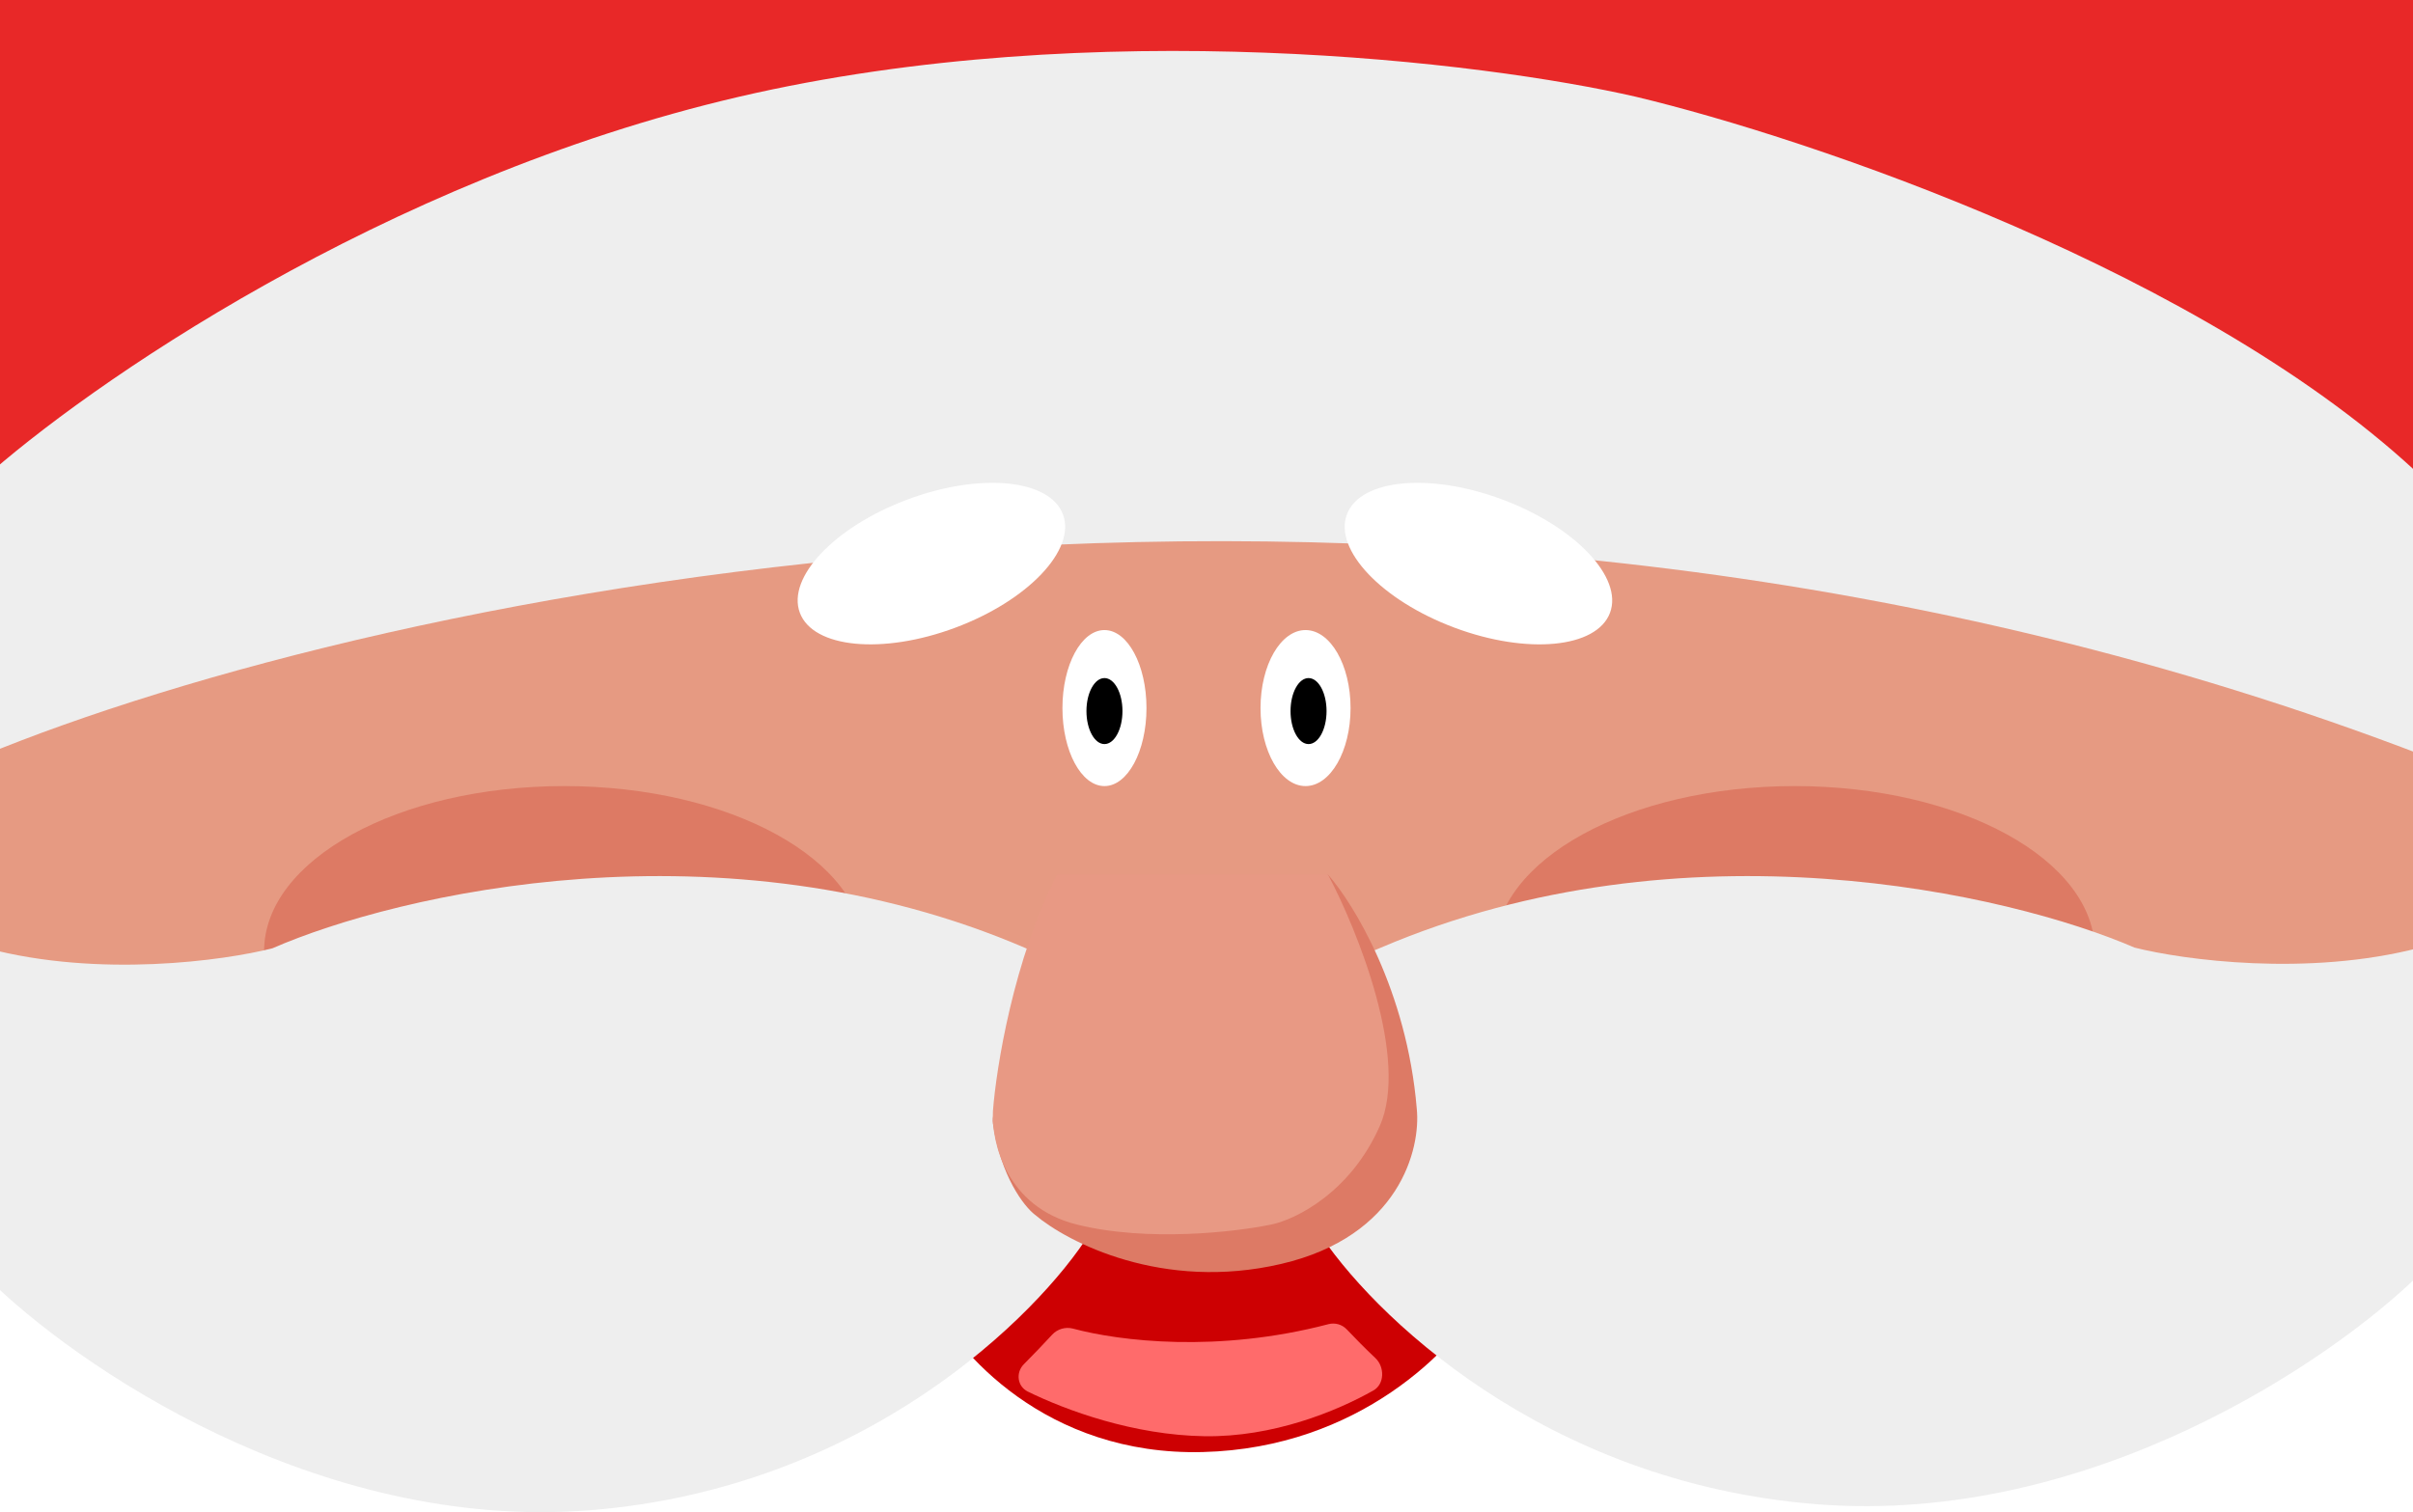 <svg width="402" height="252" viewBox="0 0 402 252" fill="none" xmlns="http://www.w3.org/2000/svg">
<path d="M200.387 241.982C174.218 242.644 159.225 225.159 155 216.334V182H247V216.334C242.366 224.608 226.556 241.32 200.387 241.982Z" fill="url(#paint0_radial_27_108)"/>
<path fill-rule="evenodd" clip-rule="evenodd" d="M404.311 126.063V192.157L320.565 169.573V204.883L229.46 184.289C229.449 184.311 229.439 184.334 229.428 184.357C223.188 197.822 208.218 201.736 201.513 202.01C190.839 202.831 168.835 200.942 166.207 186.82H-2.928V-8.589H404.311L404.311 126.063Z" fill="#E69A82"/>
<ellipse cx="184" cy="118" rx="7" ry="13" fill="white"/>
<ellipse cx="217.5" cy="118" rx="7.5" ry="13" fill="white"/>
<ellipse cx="218" cy="118.5" rx="3" ry="5.5" fill="black"/>
<ellipse cx="184" cy="118.5" rx="3" ry="5.5" fill="black"/>
<ellipse cx="94" cy="158.5" rx="50" ry="27.5" fill="#DD7A64"/>
<ellipse cx="299" cy="158.5" rx="50" ry="27.5" fill="#DD7A64"/>
<path d="M98.316 251.678C143.932 248.048 172.838 219.361 181.589 205.472C198.982 177.748 181.725 162.291 170.923 158.028C120.386 136.245 66.183 148.951 45.399 158.028C37.332 160.09 16.52 162.978 -2.185 158.028C-20.891 153.077 -42.522 152.114 -51 152.252C-38.202 178.325 -13.124 203.546 -2.185 212.898C12.309 227.337 52.701 255.309 98.316 251.678Z" fill="#EEEEEE"/>
<path d="M302.684 250.681C257.068 247.085 228.162 218.669 219.411 204.911C202.018 177.448 219.275 162.137 230.077 157.914C280.614 136.337 334.817 148.923 355.601 157.914C363.668 159.957 384.48 162.818 403.185 157.914C421.891 153.01 443.522 152.057 452 152.193C439.201 178.02 414.124 203.003 403.185 212.267C388.691 226.57 348.299 254.277 302.684 250.681Z" fill="#EEEEEE"/>
<path d="M236.03 184.767C234.388 165.062 225.493 150.557 221.251 145.768C202.093 155.894 164.106 178.363 165.42 187.231C166.733 196.098 170.62 201.051 172.399 202.42C177.872 207.073 193.746 215.228 213.451 210.63C233.156 206.033 236.714 191.473 236.03 184.767Z" fill="#DD7A65"/>
<path d="M229.872 187.641C234.798 176.475 226.177 155.073 221.251 145.768H176.093C168.868 159.89 165.967 177.925 165.42 185.178C165.146 190.241 167.555 201.106 179.378 204.062C191.201 207.018 205.925 205.294 211.809 204.062C215.777 203.241 224.946 198.807 229.872 187.641Z" fill="#E89984"/>
<path d="M404 126C235.292 61.134 62.372 98.973 -3 126V-9H404V126Z" fill="#EEEEEE"/>
<path d="M123.084 16.134C63.615 29.979 14.249 64.48 -3 80V-9H404V80C367.859 45.389 301.326 23.002 272.577 16.134C247.525 10.366 182.553 2.29 123.084 16.134Z" fill="#E82828"/>
<g filter="url(#filter0_d_27_108)">
<ellipse cx="155.17" cy="89.923" rx="23.4" ry="11.399" transform="rotate(-20.499 155.17 89.923)" fill="white"/>
</g>
<g filter="url(#filter1_d_27_108)">
<ellipse cx="246.306" cy="89.924" rx="23.4" ry="11.399" transform="rotate(20.5 246.306 89.924)" fill="white"/>
</g>
<path d="M221.311 220.673C202.89 225.506 186.506 223.494 178.769 221.415C177.517 221.079 176.152 221.476 175.278 222.434C174.003 223.832 172.198 225.698 170.562 227.358C169.192 228.75 169.477 231.045 171.23 231.905C177.603 235.031 188.851 239.163 200.667 239.345C212.052 239.52 222.582 235.233 228.794 231.726C230.69 230.655 230.708 227.793 229.119 226.304C227.498 224.784 225.732 222.984 224.358 221.535C223.578 220.712 222.407 220.385 221.311 220.673Z" fill="#FF6B6B"/>
<defs>
<filter id="filter0_d_27_108" x="128.887" y="76.464" width="52.565" height="34.919" filterUnits="userSpaceOnUse" color-interpolation-filters="sRGB">
<feFlood flood-opacity="0" result="BackgroundImageFix"/>
<feColorMatrix in="SourceAlpha" type="matrix" values="0 0 0 0 0 0 0 0 0 0 0 0 0 0 0 0 0 0 127 0" result="hardAlpha"/>
<feOffset dy="4"/>
<feGaussianBlur stdDeviation="2"/>
<feComposite in2="hardAlpha" operator="out"/>
<feColorMatrix type="matrix" values="0 0 0 0 0 0 0 0 0 0 0 0 0 0 0 0 0 0 0.25 0"/>
<feBlend mode="normal" in2="BackgroundImageFix" result="effect1_dropShadow_27_108"/>
<feBlend mode="normal" in="SourceGraphic" in2="effect1_dropShadow_27_108" result="shape"/>
</filter>
<filter id="filter1_d_27_108" x="220.024" y="76.464" width="52.565" height="34.919" filterUnits="userSpaceOnUse" color-interpolation-filters="sRGB">
<feFlood flood-opacity="0" result="BackgroundImageFix"/>
<feColorMatrix in="SourceAlpha" type="matrix" values="0 0 0 0 0 0 0 0 0 0 0 0 0 0 0 0 0 0 127 0" result="hardAlpha"/>
<feOffset dy="4"/>
<feGaussianBlur stdDeviation="2"/>
<feComposite in2="hardAlpha" operator="out"/>
<feColorMatrix type="matrix" values="0 0 0 0 0 0 0 0 0 0 0 0 0 0 0 0 0 0 0.25 0"/>
<feBlend mode="normal" in2="BackgroundImageFix" result="effect1_dropShadow_27_108"/>
<feBlend mode="normal" in="SourceGraphic" in2="effect1_dropShadow_27_108" result="shape"/>
</filter>
<radialGradient id="paint0_radial_27_108" cx="0" cy="0" r="1" gradientUnits="userSpaceOnUse" gradientTransform="translate(200.796 224.608) rotate(89.326) scale(17.393 26.67)">
<stop stop-color="#CD0002"/>
</radialGradient>
</defs>
</svg>
